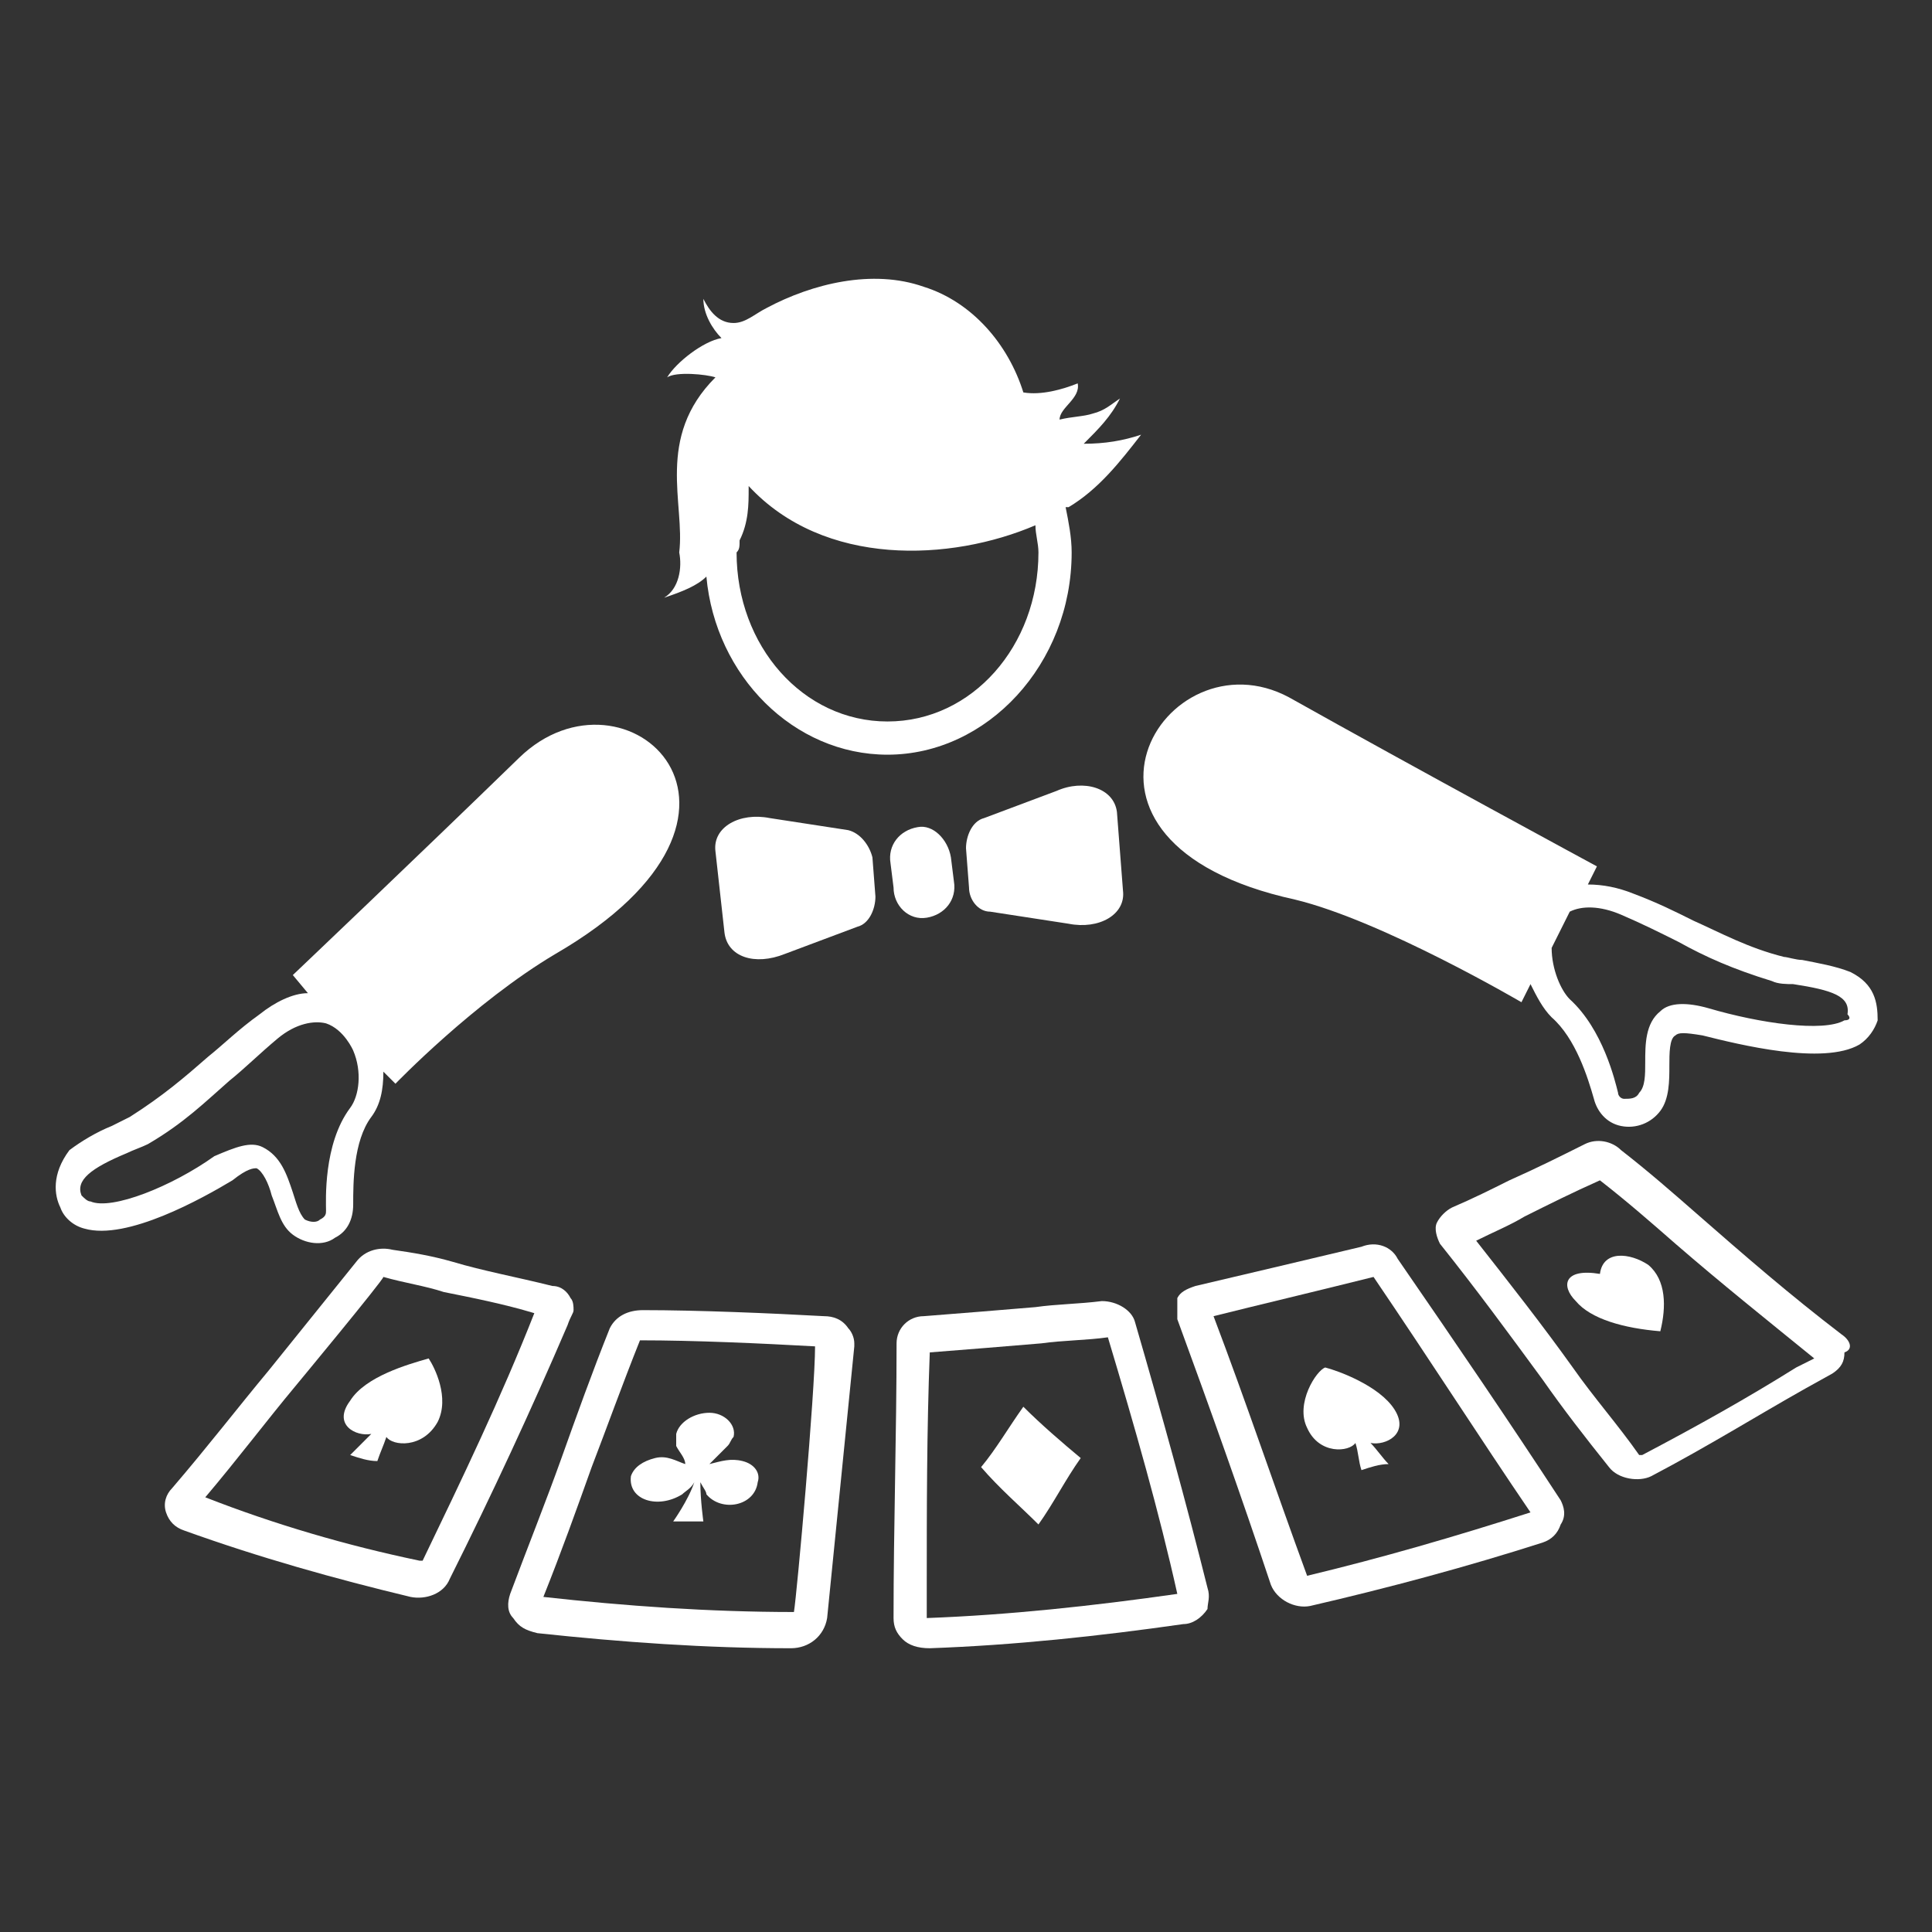 <?xml version="1.0" encoding="utf-8"?>
<!-- Generator: Adobe Illustrator 21.1.0, SVG Export Plug-In . SVG Version: 6.00 Build 0)  -->
<svg version="1.1" id="Layer_1" xmlns="http://www.w3.org/2000/svg" xmlns:xlink="http://www.w3.org/1999/xlink" x="0px" y="0px"
	 viewBox="0 0 64 64" style="enable-background:new 0 0 64 64;" xml:space="preserve">
<rect x="0" y="0" width="64" height="64" fill="#333333" stroke="none"/>
<style type="text/css">
	.st0{fill:#FFFFFF;}
</style>
<g>
	<path class="st0" d="M19,43.4c0-0.1,0-0.3-0.1-0.4c-0.1-0.2-0.3-0.4-0.6-0.4l0,0c-1.2-0.3-2.3-0.5-3.3-0.8c-0.7-0.2-1.3-0.3-2-0.4
		l0,0c-0.4-0.1-0.9,0-1.2,0.4l0,0l-2.9,3.6c-1,1.2-2,2.5-3.2,3.9l0,0c-0.2,0.2-0.3,0.5-0.2,0.8c0.1,0.3,0.3,0.5,0.6,0.6
		c2.5,0.9,5,1.6,7.5,2.2c0.5,0.1,1.1-0.1,1.3-0.6c1.4-2.8,2.7-5.6,3.9-8.4C18.9,43.6,19,43.5,19,43.4z M14,51.7h-0.1
		c-2.4-0.5-4.8-1.2-7.1-2.1c1.1-1.3,2-2.5,3-3.7c0,0,2.9-3.5,2.9-3.6l0,0l0,0c0.7,0.2,1.4,0.3,2,0.5c1,0.2,2,0.4,3,0.7
		C16.6,46.3,15.3,49,14,51.7z"/>
	<path class="st0" d="M11.6,46.4c-0.6,0.8,0.2,1.2,0.7,1.1c-0.2,0.2-0.5,0.5-0.7,0.7c0.3,0.1,0.6,0.2,0.9,0.2
		c0.1-0.3,0.2-0.5,0.3-0.8c0.2,0.3,1.2,0.4,1.7-0.5c0.4-0.8-0.1-1.8-0.3-2.1C13.5,45.2,12.1,45.6,11.6,46.4z"/>
	<path class="st0" d="M27.3,43.6L27.3,43.6c-1.8-0.1-4.2-0.2-6-0.2l0,0c-0.5,0-0.9,0.2-1.1,0.6l0,0c-0.6,1.5-1.1,2.9-1.6,4.3
		c-0.5,1.4-1.1,2.9-1.7,4.5l0,0c-0.1,0.3-0.1,0.6,0.1,0.8c0.2,0.3,0.4,0.4,0.8,0.5c2.8,0.3,5.6,0.5,8.4,0.5c0.6,0,1.1-0.4,1.2-1l0,0
		l0.9-9v-0.1c0-0.2-0.1-0.4-0.2-0.5C27.9,43.7,27.6,43.6,27.3,43.6z M26.3,53.4L26.3,53.4c-2.8,0-5.6-0.2-8.3-0.5
		c0.6-1.5,1.1-2.9,1.6-4.3c0.5-1.3,1-2.7,1.6-4.2l0,0l0,0c1.8,0,4,0.1,5.8,0.2C27,46.1,26.4,52.8,26.3,53.4z"/>
	<path class="st0" d="M22.6,49.5c0.1-0.1,0.3-0.2,0.4-0.4c-0.2,0.6-0.7,1.3-0.7,1.3c0.2,0,0.3,0,0.5,0s0.3,0,0.5,0
		c0,0-0.1-0.7-0.1-1.3c0.1,0.2,0.2,0.3,0.2,0.4c0.5,0.6,1.6,0.4,1.7-0.4c0.1-0.3-0.1-0.6-0.5-0.7c-0.4-0.1-0.7,0-1.1,0.1
		c0.2-0.2,0.4-0.4,0.6-0.6c0.1-0.1,0.1-0.2,0.2-0.3c0.1-0.4-0.3-0.8-0.8-0.8s-1,0.3-1.1,0.7c0,0.1,0,0.2,0,0.4
		c0.1,0.2,0.3,0.4,0.3,0.6c-0.3-0.1-0.6-0.3-1-0.2s-0.7,0.3-0.8,0.6C20.8,49.7,21.8,50,22.6,49.5z"/>
	<path class="st0" d="M61,44.2c-1.7-1.3-3.2-2.6-4.8-4c-0.8-0.7-1.6-1.4-2.5-2.1l0,0c-0.3-0.3-0.8-0.4-1.2-0.2
		c-0.8,0.4-1.6,0.8-2.5,1.2c-0.6,0.3-1.2,0.6-1.9,0.9l0,0c-0.2,0.1-0.4,0.3-0.5,0.5s0,0.5,0.1,0.7l0,0l0,0c1.2,1.5,2.3,3,3.4,4.5
		c0.7,1,1.4,1.9,2.2,2.9l0,0l0,0c0.3,0.4,1,0.5,1.4,0.3l0,0l0,0c1.9-1,3.5-2,5.1-2.9l0.9-0.5l0,0c0.3-0.2,0.4-0.4,0.4-0.7
		C61.4,44.7,61.3,44.4,61,44.2L61,44.2z M59.5,45.3c-1.6,1-3.2,1.9-5.1,2.9h-0.1c-0.7-1-1.5-1.9-2.2-2.9c-1-1.4-2.1-2.8-3.2-4.2
		c0.6-0.3,1.1-0.5,1.6-0.8c0.8-0.4,1.6-0.8,2.5-1.2c0.9,0.7,1.7,1.4,2.5,2.1c1.5,1.3,3,2.5,4.6,3.8C59.9,45.1,59.5,45.3,59.5,45.3z"
		/>
	<path class="st0" d="M53,42.2c-1.2-0.2-1.3,0.4-0.8,0.9c0.5,0.6,1.6,0.9,2.8,1c0.2-0.8,0.2-1.7-0.4-2.2C54,41.5,53.1,41.4,53,42.2z
		"/>
	<polygon class="st0" points="30.5,43.7 30.6,43.7 30.6,43.7 	"/>
	<path class="st0" d="M40,52.6c-0.7-2.8-1.5-5.7-2.4-8.8l0,0c-0.1-0.4-0.6-0.7-1.1-0.7l0,0c-0.8,0.1-1.5,0.1-2.2,0.2
		c-1.2,0.1-2.4,0.2-3.7,0.3c-0.5,0-0.9,0.4-0.9,0.9c0,3-0.1,6.1-0.1,9.1c0,0.3,0.1,0.5,0.3,0.7c0.2,0.2,0.5,0.3,0.9,0.3
		c2.8-0.1,5.6-0.4,8.4-0.8c0.3,0,0.6-0.2,0.8-0.5C40,53.1,40.1,52.9,40,52.6L40,52.6z M30.7,53.6L30.7,53.6c0-0.3,0-0.7,0-1
		c0-2.6,0-5.2,0.1-7.8c1.3-0.1,2.5-0.2,3.7-0.3c0.7-0.1,1.5-0.1,2.2-0.2c0.9,3,1.7,5.8,2.3,8.5C36.2,53.2,33.4,53.5,30.7,53.6z"/>
	<path class="st0" d="M32.5,48.6c0.6,0.7,1.3,1.3,1.9,1.9c0.5-0.7,0.9-1.5,1.4-2.2c-0.6-0.5-1.3-1.1-1.9-1.7
		C33.4,47.3,33,48,32.5,48.6z"/>
	<path class="st0" d="M51.7,49.7c-1.7-2.6-3.4-5.1-5.4-8l0,0c-0.2-0.4-0.7-0.6-1.2-0.4l0,0c-2.1,0.5-3.8,0.9-5.5,1.3l0,0
		c-0.3,0.1-0.5,0.2-0.6,0.4c0,0.2,0,0.5,0,0.7l0,0l0,0c1.1,3,2.1,5.8,3.1,8.8l0,0l0,0c0.2,0.5,0.8,0.8,1.3,0.7
		c2.6-0.6,5.2-1.3,7.7-2.1c0.3-0.1,0.5-0.3,0.6-0.6C51.9,50.2,51.8,49.9,51.7,49.7L51.7,49.7z M43.3,52.2
		C43.2,52.2,43.2,52.2,43.3,52.2c-1.1-3-2-5.7-3.1-8.6c1.6-0.4,3.3-0.8,5.3-1.3l0,0c1.9,2.8,3.5,5.3,5.2,7.8
		C48.2,50.9,45.8,51.6,43.3,52.2z"/>
	<path class="st0" d="M43.3,47.3c0.4,0.9,1.4,0.8,1.6,0.5c0.1,0.3,0.1,0.6,0.2,0.9c0.3-0.1,0.6-0.2,0.9-0.2
		c-0.2-0.2-0.4-0.5-0.6-0.7c0.5,0.1,1.3-0.3,0.8-1.1s-1.9-1.3-2.3-1.4C43.6,45.4,42.9,46.5,43.3,47.3z"/>
	<path class="st0" d="M28.1,27.5l-2.6-0.4c-1-0.2-1.9,0.3-1.8,1.1l0.3,2.7c0.1,0.8,1,1.1,2,0.7l2.4-0.9c0.4-0.1,0.6-0.6,0.6-1
		l-0.1-1.3C28.8,28,28.5,27.6,28.1,27.5z"/>
	<path class="st0" d="M35,26.2l-2.4,0.9c-0.4,0.1-0.6,0.6-0.6,1l0.1,1.3c0,0.4,0.3,0.8,0.7,0.8l2.6,0.4c1,0.2,1.9-0.3,1.8-1.1
		L37,26.9C36.9,26.1,35.9,25.8,35,26.2z"/>
	<path class="st0" d="M30.7,30.4c0.6-0.1,1-0.6,0.9-1.2l-0.1-0.8c-0.1-0.6-0.6-1.1-1.1-1c-0.6,0.1-1,0.6-0.9,1.2l0.1,0.8
		C29.6,30,30.1,30.5,30.7,30.4z"/>
	<path class="st0" d="M22,19.8c0.6-0.2,1.1-0.4,1.4-0.7c0.3,3.3,2.9,5.9,6,5.9c3.3,0,6.1-3,6.1-6.7c0-0.5-0.1-1-0.2-1.5h0.1
		c1-0.6,1.7-1.5,2.4-2.4c-0.6,0.2-1.2,0.3-1.9,0.3c0.5-0.5,0.9-0.9,1.2-1.5c-0.3,0.2-0.5,0.4-0.9,0.5c-0.3,0.1-0.7,0.1-1.1,0.2
		c0-0.4,0.7-0.7,0.6-1.2c-0.5,0.2-1.2,0.4-1.8,0.3c-0.5-1.6-1.7-3-3.3-3.5c-1.7-0.6-3.7-0.1-5.2,0.7c-0.4,0.2-0.7,0.5-1.1,0.5
		c-0.5,0-0.8-0.4-1-0.8c0,0.5,0.3,1,0.6,1.3c-0.6,0.1-1.5,0.8-1.8,1.3c0.3-0.2,1.3-0.1,1.6,0c-2,2-1,4.2-1.2,5.8
		C22.6,18.8,22.5,19.5,22,19.8z M24.5,17.9c0.3-0.6,0.3-1.2,0.3-1.7c0,0,0,0,0-0.1c2.5,2.7,6.7,2.5,9.5,1.3c0,0.3,0.1,0.6,0.1,0.9
		c0,3.1-2.2,5.6-5,5.6s-5-2.5-5-5.6C24.5,18.2,24.5,18.1,24.5,17.9z"/>
	<path class="st0" d="M61.3,32.2c-0.5-0.2-1.1-0.3-1.6-0.4c-0.2,0-0.5-0.1-0.6-0.1c-1.2-0.3-2.1-0.8-3-1.2c-0.6-0.3-1.2-0.6-2-0.9
		c-0.5-0.2-1-0.3-1.5-0.3l0.3-0.6c0,0-6.1-3.3-10.2-5.6c-4.1-2.2-8.5,4.8,0.2,6.7c2.9,0.7,7.5,3.4,7.5,3.4l0.3-0.6
		c0.2,0.4,0.4,0.8,0.7,1.1c0.8,0.7,1.2,2,1.4,2.7c0.1,0.4,0.4,0.8,0.9,0.9c0.5,0.1,1-0.1,1.3-0.5s0.3-1,0.3-1.5c0-0.4,0-0.9,0.2-1
		c0.1-0.1,0.3-0.1,0.9,0c1.2,0.3,4,1,5.2,0.3c0.3-0.2,0.5-0.5,0.6-0.8C62.2,33.2,62.1,32.6,61.3,32.2z M61.1,33.8
		c-0.7,0.4-2.8,0.1-4.5-0.4c-0.7-0.2-1.3-0.2-1.6,0.1c-0.5,0.4-0.5,1.1-0.5,1.7c0,0.4,0,0.8-0.2,1c-0.1,0.2-0.3,0.2-0.5,0.2
		c-0.1,0-0.2-0.1-0.2-0.2c-0.1-0.4-0.5-2.1-1.6-3.1c-0.3-0.3-0.6-1-0.6-1.7l0.6-1.2l0,0c0.4-0.2,1-0.2,1.7,0.1
		c0.7,0.3,1.3,0.6,1.9,0.9c0.9,0.5,1.8,0.9,3.1,1.3c0.2,0.1,0.5,0.1,0.7,0.1c1.3,0.2,1.9,0.4,1.8,1C61.3,33.7,61.3,33.8,61.1,33.8z"
		/>
	<path class="st0" d="M8.5,38.7c0.2,0.1,0.4,0.5,0.5,0.9c0.2,0.5,0.3,1,0.7,1.3s1,0.4,1.4,0.1c0.4-0.2,0.6-0.6,0.6-1.1
		c0-0.7,0-2.1,0.6-2.9c0.3-0.4,0.4-0.9,0.4-1.5l0.4,0.4c0,0,2.6-2.7,5.3-4.3c8.1-4.7,2.3-9.9-1.2-6.5s-7.5,7.2-7.5,7.2l0.5,0.6
		c-0.5,0-1.1,0.3-1.6,0.7c-0.7,0.5-1.2,1-1.7,1.4c-0.8,0.7-1.5,1.3-2.6,2c-0.2,0.1-0.4,0.2-0.6,0.3c-0.5,0.2-1,0.5-1.4,0.8
		C1.7,38.9,1.8,39.6,2,40c0.1,0.3,0.4,0.6,0.8,0.7c1.4,0.4,3.9-1,4.9-1.6C8.2,38.7,8.4,38.7,8.5,38.7z M3,39.8
		c-0.1,0-0.2-0.1-0.3-0.2c-0.2-0.5,0.3-0.9,1.5-1.4c0.2-0.1,0.5-0.2,0.7-0.3c1.2-0.7,1.9-1.4,2.7-2.1c0.5-0.4,1-0.9,1.6-1.4
		s1.2-0.6,1.6-0.5c0.6,0.2,0.9,0.9,0.9,0.9c0.3,0.7,0.2,1.5-0.1,1.9c-0.9,1.2-0.8,3.1-0.8,3.4c0,0.1,0,0.2-0.2,0.3
		c-0.1,0.1-0.3,0.1-0.5,0c-0.2-0.2-0.3-0.6-0.4-0.9c-0.2-0.6-0.4-1.2-1-1.5c-0.4-0.2-0.9,0-1.6,0.3C5.7,39.3,3.7,40.1,3,39.8z"/>
</g>
</svg>
